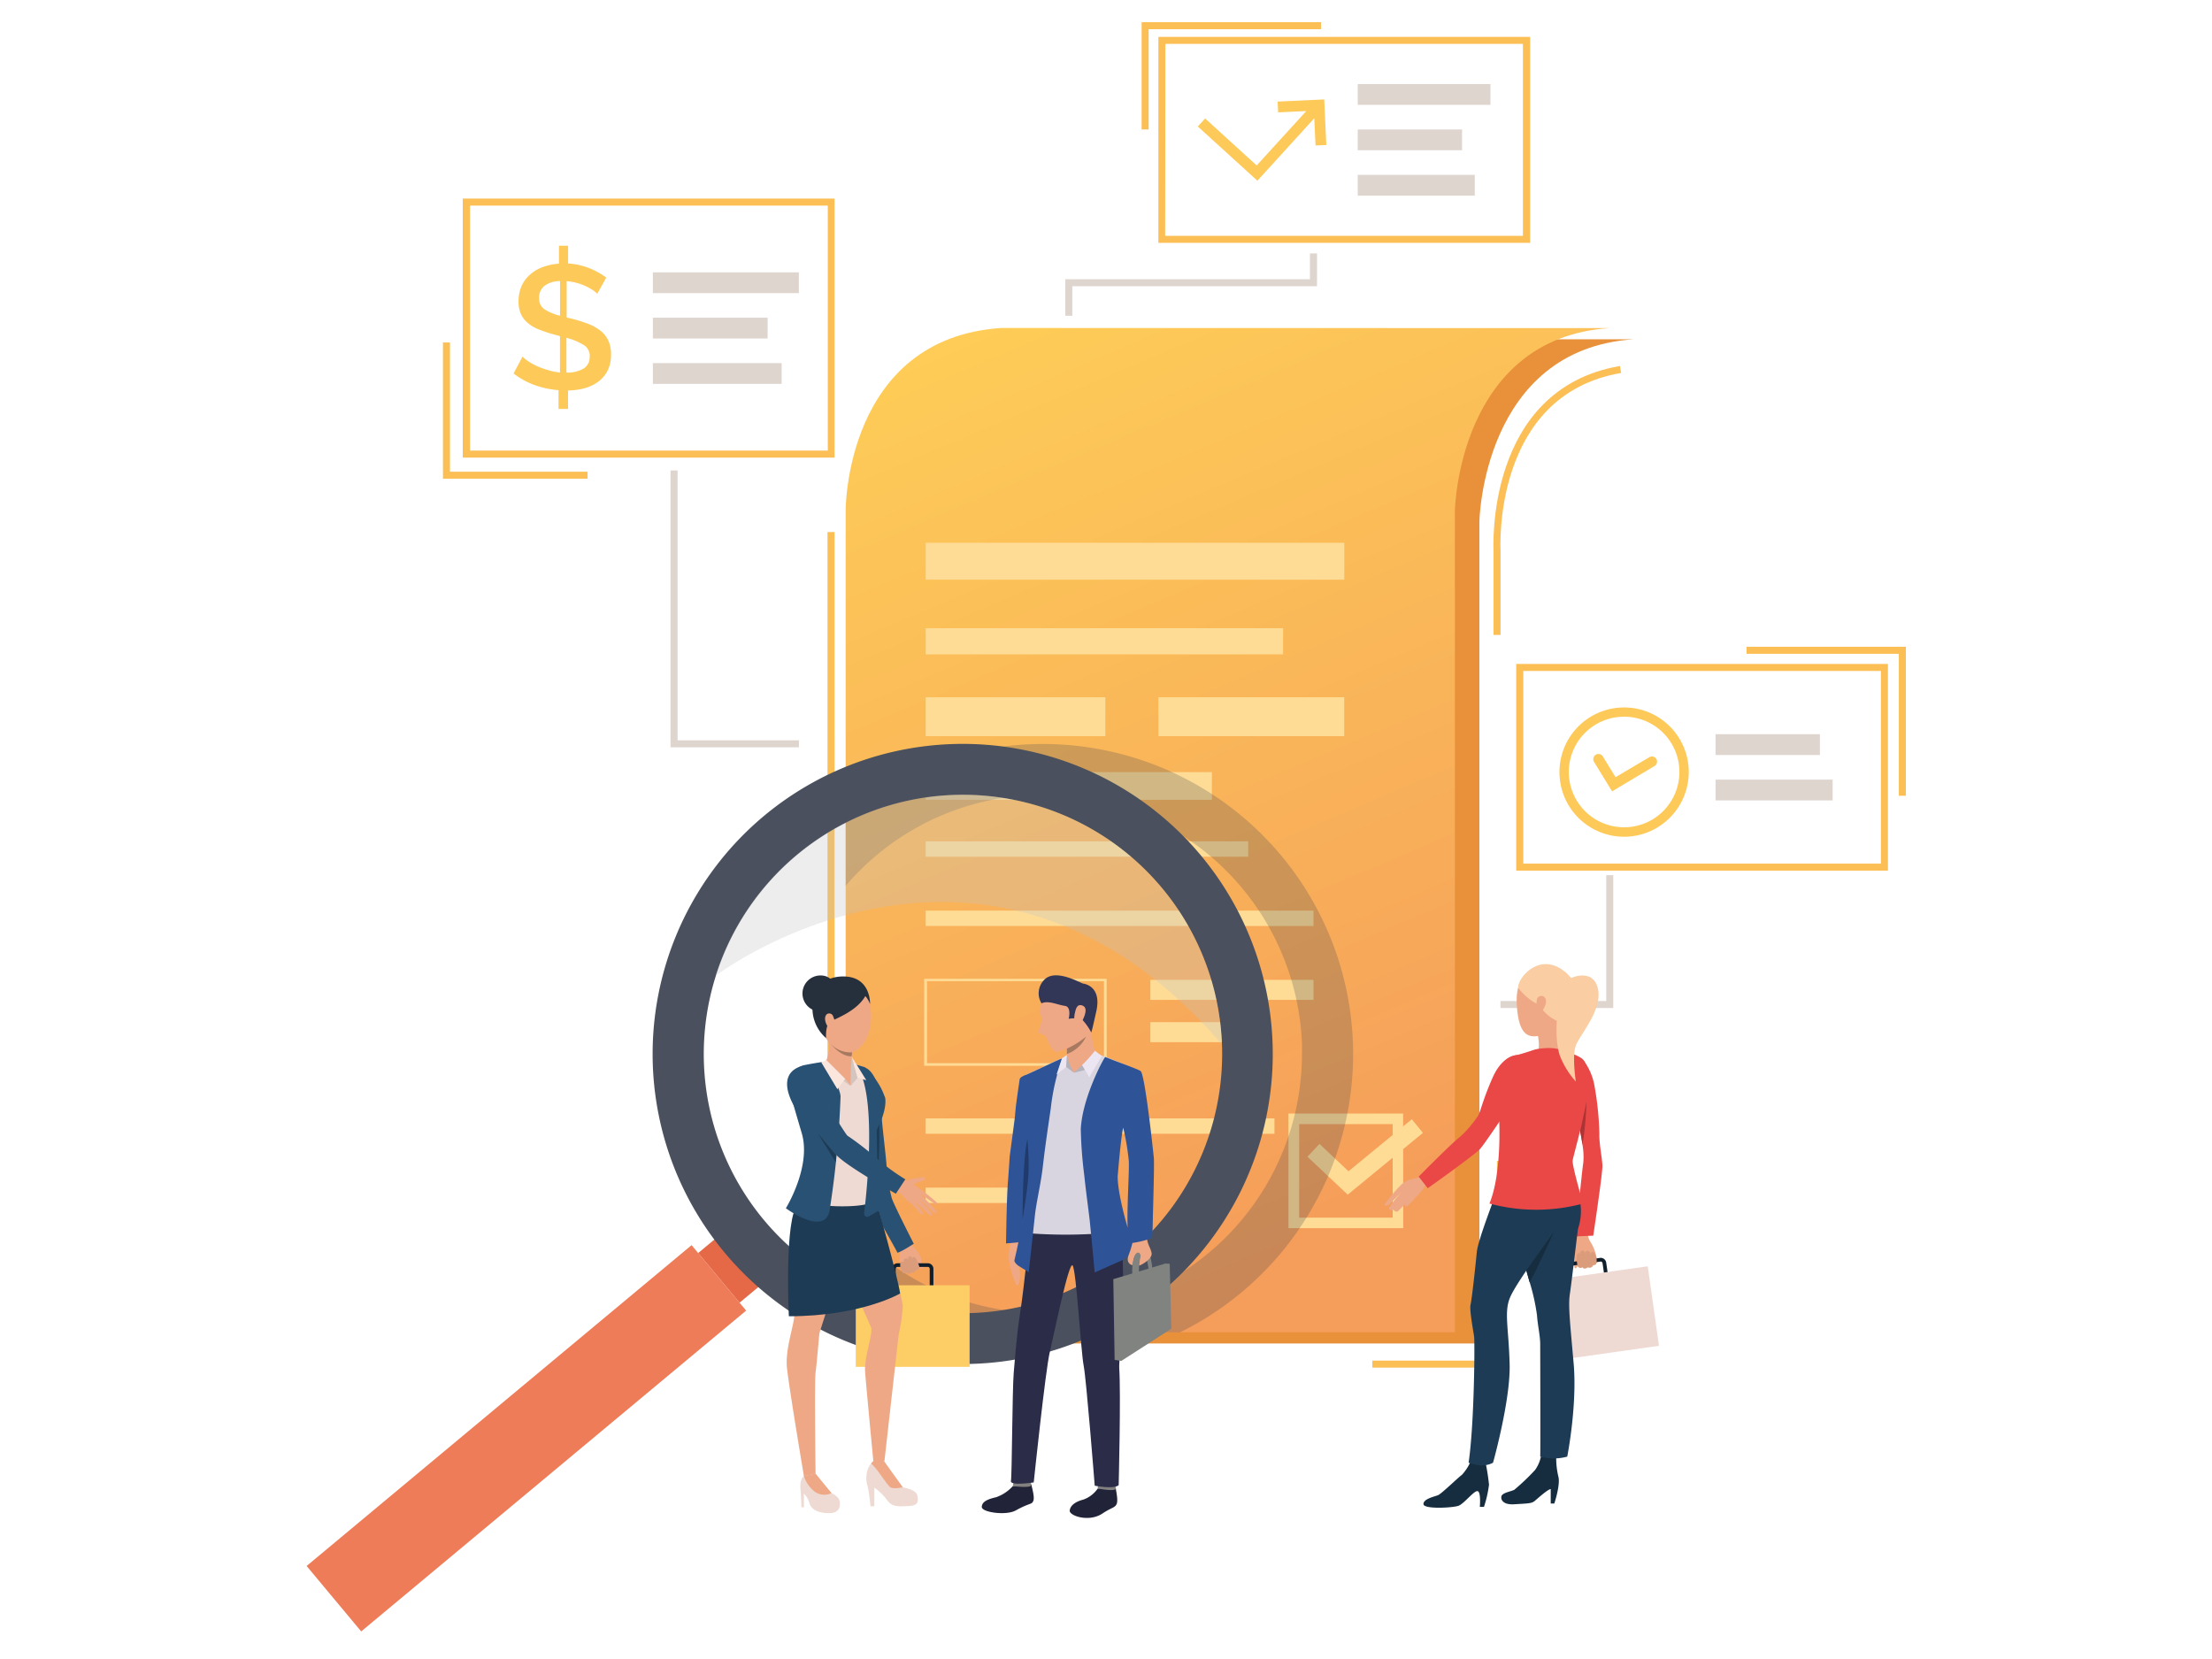 <svg xmlns="http://www.w3.org/2000/svg" xmlns:xlink="http://www.w3.org/1999/xlink" viewBox="0 0 400 300"><defs><linearGradient id="linear-gradient" x1="251.05" y1="218.42" x2="173.82" y2="36.83" gradientUnits="userSpaceOnUse"><stop offset="0" stop-color="#f59d5a"/><stop offset="1" stop-color="#ffd257"/></linearGradient></defs><g style="isolation:isolate"><g id="Layer_1" data-name="Layer 1"><path d="M295.49,61.35H185.43c-28.24,1.88-28.11,33-28.11,33h0V242.94h110.2V94.33S268.05,63.12,295.49,61.35Z" style="fill:#e8913a"/><rect x="149.64" y="96.21" width="1.27" height="114.38" style="fill:#fbbf56"/><path d="M276.7,43.91H209.47V6.67H276.7Zm-66-1.27h64.69V7.94H210.74Z" style="fill:#fbbf56"/><path d="M150.91,82.75H83.68V35.91h67.23ZM85,81.48h64.69V37.18H85Z" style="fill:#fbbf56"/><path d="M341.4,157.44H274.18V120.06H341.4Zm-65.95-1.27h64.68V121.33H275.45Z" style="fill:#fbbf56"/><path d="M291.09,59.33c-27.44,1.78-28,33-28,33V240.92H152.92V92.31s-.13-31.1,28.11-33Z" style="fill:url(#linear-gradient)"/><rect x="167.39" y="98.15" width="75.7" height="6.68" style="fill:#ffdc95"/><rect x="167.39" y="113.6" width="64.63" height="4.73" style="fill:#ffdc95"/><rect x="167.39" y="126.09" width="32.49" height="7.03" style="fill:#ffdc95"/><rect x="209.48" y="126.09" width="33.6" height="7.03" style="fill:#ffdc95"/><rect x="167.39" y="139.62" width="51.76" height="5.01" style="fill:#ffdc95"/><rect x="167.39" y="152.14" width="58.32" height="2.78" style="fill:#ffdc95"/><rect x="167.39" y="164.67" width="70.13" height="2.78" style="fill:#ffdc95"/><path d="M200.12,192.73h-33V177h33Zm-32.49-.47h32V177.43h-32Z" style="fill:#ffdc95"/><rect x="208.02" y="177.19" width="29.5" height="3.62" style="fill:#ffdc95"/><rect x="208.02" y="184.84" width="20.91" height="3.62" style="fill:#ffdc95"/><rect x="167.39" y="202.24" width="63.07" height="2.78" style="fill:#ffdc95"/><rect x="167.39" y="214.76" width="33.22" height="2.78" style="fill:#ffdc95"/><path d="M291.51,143.1l-3.25-5.32a.92.92,0,0,1,1.58-1l2.3,3.76,6.11-3.61a.92.92,0,0,1,1.27.32.93.93,0,0,1-.33,1.27Z" style="fill:#fdc958"/><path d="M293.69,151.31a11.69,11.69,0,1,1,11.69-11.69A11.71,11.71,0,0,1,293.69,151.31Zm0-21.71a10,10,0,1,0,10,10A10,10,0,0,0,293.69,129.6Z" style="fill:#fdc958"/><polygon points="237.66 21.39 237.89 26.31 239.84 26.22 239.46 17.98 231.04 18.37 231.13 20.32 236.22 20.08 227.25 29.92 217.92 21.42 216.6 22.87 227.38 32.68 237.66 21.39" style="fill:#fdc958"/><path d="M108,53.12a4.73,4.73,0,0,0-.85-.69,9.44,9.44,0,0,0-1.28-.7,10.13,10.13,0,0,0-3.4-.89l0,6.59.6.12a26.71,26.71,0,0,1,3.1.94,8.68,8.68,0,0,1,2.33,1.25,5,5,0,0,1,1.48,1.8,5.81,5.81,0,0,1,.51,2.59,6.35,6.35,0,0,1-.61,2.88,5.74,5.74,0,0,1-1.68,2,7.61,7.61,0,0,1-2.48,1.19,11.87,11.87,0,0,1-3,.41v3.34H101v-3.4a16.14,16.14,0,0,1-4.35-.93,13.68,13.68,0,0,1-3.78-2.09l1.63-3.05a5.63,5.63,0,0,0,1,.83,11.58,11.58,0,0,0,1.55.87,15.42,15.42,0,0,0,2,.73,12.2,12.2,0,0,0,2.21.46l0-6.59-.4-.11-.4-.11a27.67,27.67,0,0,1-2.94-.95,7.19,7.19,0,0,1-2.07-1.2,4.72,4.72,0,0,1-1.26-1.64,5.59,5.59,0,0,1-.42-2.28,6.91,6.91,0,0,1,.55-2.77,6,6,0,0,1,1.54-2.07,7,7,0,0,1,2.31-1.36,10.51,10.51,0,0,1,2.91-.61V44.44h1.65v3.21a12.32,12.32,0,0,1,3.82.84,13.94,13.94,0,0,1,3.08,1.7Zm-10.5.79a2.28,2.28,0,0,0,.93,2,9.12,9.12,0,0,0,2.84,1.18l0-6.26a4.65,4.65,0,0,0-2.86.89A2.75,2.75,0,0,0,97.48,53.91Zm9.15,10.59a2.34,2.34,0,0,0-1.1-2.12,12,12,0,0,0-3.12-1.3l0,6.3a5.88,5.88,0,0,0,3.14-.75A2.41,2.41,0,0,0,106.63,64.5Z" style="fill:#fdc958"/><rect x="118.06" y="49.25" width="26.4" height="3.76" style="fill:#dfd5cf"/><rect x="118.06" y="57.45" width="20.75" height="3.76" style="fill:#dfd5cf"/><rect x="118.06" y="65.66" width="23.29" height="3.76" style="fill:#dfd5cf"/><rect x="310.23" y="132.77" width="18.87" height="3.76" style="fill:#dfd5cf"/><rect x="310.23" y="140.98" width="21.17" height="3.76" style="fill:#dfd5cf"/><rect x="245.52" y="15.2" width="24" height="3.76" style="fill:#dfd5cf"/><rect x="245.52" y="23.41" width="18.87" height="3.76" style="fill:#dfd5cf"/><rect x="245.52" y="31.62" width="21.17" height="3.76" style="fill:#dfd5cf"/><polygon points="291.73 182.28 271.33 182.28 271.33 181.01 290.46 181.01 290.46 158.26 291.73 158.26 291.73 182.28" style="fill:#dfd5cf"/><polygon points="193.91 57.1 192.64 57.1 192.64 50.49 236.88 50.49 236.88 45.83 238.16 45.83 238.16 51.76 193.91 51.76 193.91 57.1" style="fill:#dfd5cf"/><polygon points="144.47 135.14 121.25 135.14 121.25 85.07 122.53 85.07 122.53 133.87 144.47 133.87 144.47 135.14" style="fill:#dfd5cf"/><path d="M271.35,114.82h-1.27V99.68c0-.25-1.64-29.27,22.86-33.5l.21,1.26c-23.37,4-21.82,31.92-21.8,32.2Z" style="fill:#fbbf56"/><polygon points="344.64 143.9 343.37 143.9 343.37 118.23 315.83 118.23 315.83 116.96 344.64 116.96 344.64 143.9" style="fill:#fbbf56"/><polygon points="106.25 86.57 80.1 86.57 80.1 61.93 81.37 61.93 81.37 85.3 106.25 85.3 106.25 86.57" style="fill:#fbbf56"/><polygon points="207.71 23.41 206.44 23.41 206.44 4.01 238.89 4.01 238.89 5.28 207.71 5.28 207.71 23.41" style="fill:#fbbf56"/><polygon points="271.97 247.31 248.16 247.31 248.16 246.04 270.7 246.04 270.7 209.94 271.97 209.94 271.97 247.31" style="fill:#fbbf56"/><path d="M253.75,222.09H233V201.37h20.73Zm-18.82-1.9h16.91V203.27H234.93Z" style="fill:#ffdc95"/><polygon points="243.71 216.03 236.43 209.17 238.61 206.86 243.85 211.8 255.3 202.4 257.31 204.86 243.71 216.03" style="fill:#ffdc95"/><path d="M237.09,162.43a56.13,56.13,0,0,0-84.17-15.11v12.87a46.88,46.88,0,0,1,82.52,28.62q0,.87,0,1.74A46.88,46.88,0,0,1,152.92,221v12.87a55.27,55.27,0,0,0,11,7.06h49.46c1.16-.57,2.3-1.18,3.43-1.84A56.08,56.08,0,0,0,237.09,162.43Z" style="fill:#40444f;opacity:0.24;mix-blend-mode:hard-light"/><rect x="49.87" y="252.38" width="90.62" height="15.41" transform="translate(334.82 398.94) rotate(140.19)" style="fill:#ef7c59"/><rect x="129.43" y="223.68" width="4.84" height="11.69" transform="translate(380.09 321.43) rotate(140.19)" style="fill:#e66947"/><path d="M125.6,218.75a56.07,56.07,0,1,0,20.33-76.65A56.07,56.07,0,0,0,125.6,218.75Zm8-4.62a46.87,46.87,0,1,1,87.37-25.32h0a46.87,46.87,0,0,1-87.37,25.32Z" style="fill:#4a505d"/><path d="M129.4,176.45s48.81-37.06,91.53,12.36h0a46.87,46.87,0,0,0-91.53-12.36Z" style="fill:#c3c2c2;opacity:0.3"/><path d="M257.29,212.7a9.08,9.08,0,0,1-1.87.48,4.68,4.68,0,0,0-2.28,1.29,35.25,35.25,0,0,0-2.8,3.35c0,.33.63.22.85,0s2.37-2.39,2.37-2.39a24.24,24.24,0,0,0-2.39,3c0,.32.38.58.82.31a.56.56,0,0,0,1,.09l1.25-1.24s-.53.76.17.54c.37-.12,1.6-1.69,1.95-1.93a18,18,0,0,0,1.67-2.25Z" style="fill:#eea886"/><path d="M265.83,264.51a8.84,8.84,0,0,1-1.47,2.19c-.55.36-3.65,3.38-4.29,3.66s-2.69.66-2.66,1.63,5.29.67,6.31.31,2.75-2.69,3.44-2.66.44,2.85.44,2.85h.75a21.29,21.29,0,0,0,.91-4,38.44,38.44,0,0,0-.61-3.94Z" style="fill:#162d40"/><path d="M278.65,263.38a6.36,6.36,0,0,1-1.06,2.44,40,40,0,0,1-3.77,3.59c-.62.29-1.83.49-2.2.95s-.15,1.81,2.2,1.66,3.13-.12,3.69-.59,2.37-2.11,2.91-2.16v2.61h.65s1.14-3.42.73-4.87a14.42,14.42,0,0,1-.39-3.4Z" style="fill:#162d40"/><path d="M277.72,185.88s1.07,2.77.24,4.91c0,0,3.94-.25,4.09-.7s-.16-4.59.38-5.82S277.72,185.88,277.72,185.88Z" style="fill:#eea886"/><path d="M284.86,223a3.13,3.13,0,0,0-.2,1,4.77,4.77,0,0,1-.24,1.25,12.35,12.35,0,0,0-.21,2,8.39,8.39,0,0,1,.47,1.23c0,.29-.05.87.2.86s.45-.53.45-.53,0,.26.24.31a.6.6,0,0,0,.62-.11s.2.25.39.25a.79.79,0,0,0,.59-.22.75.75,0,0,0,.49.06.67.67,0,0,0,.46-.44s.48,0,.57-.25a2.42,2.42,0,0,0,.06-.69,7.63,7.63,0,0,0-1.15-3.15,3.39,3.39,0,0,1-.4-2.61Z" style="fill:#eea886"/><path d="M283.62,232.75l-.49-3.38a1,1,0,0,1,.84-1.12l5.35-.78a1,1,0,0,1,1.13.84l.49,3.37a1,1,0,0,1-.85,1.13l-5.34.78A1,1,0,0,1,283.62,232.75Zm.45-3.84a.33.33,0,0,0-.28.37l.49,3.37a.33.33,0,0,0,.37.28l5.35-.78a.33.33,0,0,0,.28-.37l-.49-3.37a.34.34,0,0,0-.37-.28Z" style="fill:#101f2c"/><rect x="278.41" y="231.4" width="19.94" height="14.52" transform="matrix(-0.99, 0.14, -0.14, -0.99, 608.02, 433.47)" style="fill:#eedad3"/><path d="M285.24,228.75s-.32-1.6,0-2,.51.14.51.14-.16-.56.28-.74.57.5.57.5a.47.47,0,0,1,.49-.46c.49,0,.48.57.48.57s.36-.65.74-.18a2.43,2.43,0,0,1,.35,1.95s-.1.27-.57.25a.65.65,0,0,1-.95.38s-.62.54-1,0A.56.56,0,0,1,285.24,228.75Z" style="fill:#db9c7c"/><path d="M277.34,189.86s-2.33.8-3.39,1-3.25,1.24-3.07,5.06a75.72,75.72,0,0,0,1.07,8.78,33.6,33.6,0,0,1-.3,7.86,30.43,30.43,0,0,0,12.16,0,26.31,26.31,0,0,1-1.13-4.36c0-.9,3.88-8.28,4.06-9.44s1-6.31-.81-7.44-3.19-1-3.94-1.49S278.43,189.49,277.34,189.86Z" style="fill:#e94847"/><path d="M274.34,190.79s-2.57-.07-4.39,4-2.27,6.4-2.69,7a19.5,19.5,0,0,1-3.32,3.85c-1.43,1.08-7.4,7.13-7.4,7.13l1.64,2.1s8.6-6.09,9.5-7.14,6.34-9,6.66-10.16S277.18,192,274.34,190.79Z" style="fill:#e94847"/><path d="M289.77,210.83c0,1.61-1.66,12.62-1.66,12.62l-3.16.13s1-10.91,1.37-13.42a12.43,12.43,0,0,0-.16-3.15h0c-.11-.8-.26-1.64-.42-2.44-.44-2.21-.94-4.14-.94-4.14s-2.86-9.4,1.53-8.71a10.77,10.77,0,0,1,2,4.63,55.15,55.15,0,0,1,.89,8.7C289.14,206.7,289.76,209.64,289.77,210.83Z" style="fill:#e94847"/><path d="M271.65,212.59a26.9,26.9,0,0,0-1.1,3c-.09.61-3.28,8.53-3.5,10.85s-.9,8.61-1.13,9.5.53,4.9.65,5.8.06,15.53-1,22.76c0,0,2.51,1.08,4.42,0,0,0,3.17-11.29,3-17.8s-1-9.26,0-11.89,6.93-10.52,7.53-11.35,4.34-5.46.79-10.47S271.65,212.59,271.65,212.59Z" style="fill:#1d3b54"/><path d="M283.88,234c-.31,2.09,0,4.84.68,12.49s-1.15,16.91-1.15,16.91a9.17,9.17,0,0,1-4.89,0c.06-.54,0-18.64,0-20.26s-.46-3.44-.58-5.29a37.62,37.62,0,0,0-1.33-6l-.6-2.12h0q-.17-.59-.33-1.14c-.93-3.22-2.18-15.68-2.18-15.68s6.94-5.59,10.31-.33,1.64,9.08,1.53,9.74S284.2,231.89,283.88,234Z" style="fill:#1d3b54"/><path d="M271.11,202.81s.47,9.41-1.77,14.83a32.59,32.59,0,0,0,16.94,0s-2-6.74-1.89-7.78,3.74-12.92,2.64-15.71S272.21,194,271.11,202.81Z" style="fill:#e94847"/><path d="M279.93,175c-1.67-.19-6,.15-5.65,6.63s2.69,6.09,5.05,5.41,5.17-5.71,5.17-7.05S284.68,175.51,279.93,175Z" style="fill:#eea886"/><path d="M274.52,178.64s1.88,2.39,3.76,3a7.36,7.36,0,0,0,4,3.25s5.4-5.16.85-9.05S274.49,176.66,274.52,178.64Z" style="fill:#fbcda3"/><path d="M277.93,180.71a.81.81,0,0,1,1.45-.27c.61.81-.5,2.69-.92,2.69S277.69,182.06,277.93,180.71Z" style="fill:#eea886"/><path d="M283.89,177c.13-.2,4.22-2,5.07,1.81s-3.29,8.33-4,10.26,0,6.5,0,6.5a15.08,15.08,0,0,1-2.92-4.76C281.19,188.15,280.91,181.5,283.89,177Z" style="fill:#fbcda3"/><path d="M281,222.74c-.05.12-3.51,7.79-4.4,9.12l-.6-2.12h0Z" style="fill:#162d40"/><path d="M286.88,199.18a56.19,56.19,0,0,1-.72,7.83c-.11-.8-.26-1.64-.42-2.44C285.76,204.46,286.76,199.94,286.88,199.18Z" style="fill:#ac3435"/><path d="M164.28,224.13a2.87,2.87,0,0,1,.57.79,4.52,4.52,0,0,0,.69.92,11.06,11.06,0,0,1,1,1.59,7.78,7.78,0,0,0,.09,1.19c.11.23.39.69.18.77s-.58-.25-.58-.25a.32.32,0,0,1-.07.35.47.47,0,0,1-.57.08s-.05.36-.21.43a.53.53,0,0,1-.56,0,.65.65,0,0,1-.39.31.56.56,0,0,1-.54-.23s-.39.17-.56,0a1.69,1.69,0,0,1-.33-.47,7,7,0,0,1-.3-3,2.74,2.74,0,0,0-.78-2.22Z" style="fill:#eea886"/><path d="M167.79,233.9H162.3a1,1,0,0,1-1-1v-3.46a1,1,0,0,1,1-1h5.49a1,1,0,0,1,1,1v3.46A1,1,0,0,1,167.79,233.9Zm-5.49-4.8a.33.33,0,0,0-.33.33v3.46a.33.33,0,0,0,.33.33h5.49a.33.33,0,0,0,.33-.33v-3.46a.33.33,0,0,0-.33-.33Z" style="fill:#101f2c"/><rect x="154.75" y="232.42" width="20.59" height="14.75" style="fill:#fdcd66"/><path d="M156.3,193s-1.06,0-1.51,3.17.41,4.47.51,5.78,1.64,9.79,1.68,10.16.25,4.89.85,6.08,5,8,5.07,8.32,2.14-1.18,2.14-1.18-3.46-7.26-3.66-8.08-1.6-5.06-1.38-6.35-.62-8.41-.54-9.2S158.32,193.43,156.3,193Z" style="fill:#eea886"/><path d="M156.3,193s-1.06,0-1.51,3.17a12.9,12.9,0,0,0,.23,5.65c.26,1.29,1.13,9.19,1.18,9.56s1.08,5.14,1.63,6.81c.41,1.28,4.35,7.94,4.41,8.28s3-1.56,3-1.56-3.84-7.5-4-8.33a32.89,32.89,0,0,1-.88-5c0-1.54-1-9.09-.91-9.88S159.24,194,156.3,193Z" style="fill:#295173"/><path d="M147.48,266.49a30.8,30.8,0,0,0,2.57,3.38s1.71.6,1.81,1.75c.07.76,0,2-1.94,2s-3.2-.62-3.55-1.8a3.61,3.61,0,0,0-1-1.71v2.47h-.44s-.11-2.38-.14-2.82-.31-2.13.61-2.87A2.56,2.56,0,0,1,147.48,266.49Z" style="fill:#eedad3"/><path d="M159.93,264.31a7.9,7.9,0,0,0,.92,1.53c.44.58,1.81,2.93,2.41,3.1s2.47.49,2.63,1.53.25,1.78-1.59,1.87-3,.19-3.91-1.1a9.54,9.54,0,0,0-2.28-2.22v3.36h-.71a30.58,30.58,0,0,0-.52-3.74c-.19-.25-.69-2.94,1-4.33S159.93,264.31,159.93,264.31Z" style="fill:#eedad3"/><path d="M146.24,213.85a17.06,17.06,0,0,0-2.94,6.59c-.63,3.58.37,15.58.34,17.35s-1.67,6.17-1.34,9.5,3.07,19.63,3.07,19.63l2.11-.43s-.21-16.9,0-18.3.61-6.49.7-7.07,5.22-15.69,5.22-18.27S151.83,209.64,146.24,213.85Z" style="fill:#eea886"/><path d="M157.89,215s3.81,14.54,4.26,16.55a41.38,41.38,0,0,1,1.11,4.53,29.73,29.73,0,0,1-.74,5.17l-2.59,23h-2s-1.29-13.45-1.49-16.16,1.48-6.91,1.07-8.06-6.62-14.43-6.62-14.43S146.15,210.81,157.89,215Z" style="fill:#eea886"/><path d="M150.37,270a3,3,0,0,1-3.05-.26,5.93,5.93,0,0,1-1.95-2.83l2.11-.43Z" style="fill:#eea886"/><path d="M163.26,268.94s-1.64.41-2.27,0-2.77-4-3.48-4.25c0,0,.68-1.4,2.42-.38C159.93,264.31,162.8,268.34,163.26,268.94Z" style="fill:#eea886"/><path d="M162.77,233.9s-7,4.12-20.12,4.12c0,0-.75-15.22,1.16-19.5s14.57-1.62,14.57-1.62S162.32,230.75,162.77,233.9Z" style="fill:#1d3b54"/><path d="M153.2,191.81a21.19,21.19,0,0,0,2.75,1.1c.7.15,3.44,3.71,3.92,5s0,3.25-1,5.53,0,3.06-.5,5.34a53.06,53.06,0,0,0-.77,8.41c.09,1.27-11.43,1.51-14.06-.8,0,0,2.65-4,3-4.52s.05-3.65-.26-4.44-2.38-7.52-2.38-7.52-1.69-5.17-.16-6.36c1.33-1,4.95-1.39,5.6-1.62A10.9,10.9,0,0,1,153.2,191.81Z" style="fill:#eedad3"/><path d="M153.85,196.35l1.24-1.45L154,191.09A25.46,25.46,0,0,0,153.85,196.35Z" style="fill:#d6c5be"/><path d="M150.64,177.37c1.21-.42,5.65-1.47,6.69,4.21s-2.09,9.72-5,8.65-4.66-5-4.83-8A4.48,4.48,0,0,1,150.64,177.37Z" style="fill:#eea886"/><path d="M157.33,181.58s.22-4.86-4.61-5-6.13,3.81-5.74,6.71a7.12,7.12,0,0,0,2.4,4.43s-.18-2.35.76-2.95,4.7-1.83,6.34-4.65A4.25,4.25,0,0,1,157.33,181.58Z" style="fill:#262f3c"/><path d="M151.31,181.07a3.26,3.26,0,1,1-1.91-4.51A3.48,3.48,0,0,1,151.31,181.07Z" style="fill:#262f3c"/><path d="M154.18,189.46a49.52,49.52,0,0,0-.33,4.95s-2.11,2.12-4.51-2.47a6.31,6.31,0,0,0,.25-4.47C148.82,184.89,154.18,189.46,154.18,189.46Z" style="fill:#eea886"/><polygon points="153.85 194.41 153.85 196.35 151.42 194.53 153.85 194.41" style="fill:#eea886"/><polygon points="153.85 196.35 152.84 195.1 149.44 191.71 148.34 192.77 153.85 196.35" style="fill:#d6c5be"/><path d="M149,192s2.85,4.33,3,6.24a171.86,171.86,0,0,1-2,20.76c-1,4.59-7.89-.51-7.89-.51s4.66-7.54,2.87-13.58-2.44-8.45-2.44-8.45.62-3.36,2.8-3.83C147.19,192.25,149,192,149,192Z" style="fill:#295173"/><path d="M160.06,198.49s.52,1.83-1.49,5.86c0,0,0,5.15.09,6.76s.44,7.7.44,7.7l-2,1.16a.56.56,0,0,1-.84-.55c.56-4.63,2.39-22.21-1.56-26.94l1.59.47A12.84,12.84,0,0,1,160.06,198.49Z" style="fill:#295173"/><path d="M150.63,183.71a.74.74,0,0,0-1.1-.32c-.34.26-.54,1,0,2S152,187.08,150.63,183.71Z" style="fill:#eea886"/><polygon points="155.09 194.9 156.65 195.33 154.02 191.09 155.09 194.9" style="fill:#fbe6de"/><polygon points="152.84 195.1 151.42 196.96 148.5 192.09 149.44 191.71 152.84 195.1" style="fill:#fbe6de"/><path d="M154.09,190.29,154,191s-1.68.32-3.88-2.36A4.78,4.78,0,0,0,154.09,190.29Z" style="fill:#a77961"/><path d="M162.74,213.14s1,.63,1.55.28a3.65,3.65,0,0,1,1.59-.36c.35,0,1.39-.47,1.42,0s-1.69.82-2,1,1.17.89,1.34,1.24-1.2,2.79-2.17,2.16-1.61-1.94-1.81-2a6.73,6.73,0,0,1-.73-.42Z" style="fill:#eea886"/><path d="M144,193.34a2.78,2.78,0,0,1,2.56.93,13.29,13.29,0,0,1,2.09,4c.31.68,4.24,6.95,4.46,7.09s4.22,3.37,6,5.09a32.3,32.3,0,0,0,5.33,3.65L163.12,216s-10.71-5.71-12.07-7.8-6.77-7.88-6.77-7.88S141.05,195.45,144,193.34Z" style="fill:#eea886"/><path d="M166.41,215.05a26.75,26.75,0,0,1,3,2.42c.07.3-.06.45-.33.26s-2.83-2-2.83-2,3,3.07,3.09,3.31-.16.44-.32.35-3.28-3-3.28-3,2.77,2.88,2.81,3.1a.28.28,0,0,1-.46.23l-2.94-2.73a16.13,16.13,0,0,1,1.8,2.43c-.05.13-.23.4-.7-.19s-1.72-1.86-1.72-1.86Z" style="fill:#eea886"/><path d="M159,203.33a94.73,94.73,0,0,1-.3,9.55l-.17-8.53Z" style="fill:#1d3b54"/><path d="M144.68,192.87a4.17,4.17,0,0,1,2,1.4,13.53,13.53,0,0,1,2.09,4c.31.68,4.23,6.95,4.46,7.09a50.59,50.59,0,0,1,5.31,4.12,38.5,38.5,0,0,0,5.17,3.78L162,215.86s-9.44-5.23-10.94-7.22-7.3-8.38-7.3-8.38S140,194.57,144.68,192.87Z" style="fill:#295173"/><path d="M166.22,229s-.37-1.44-.83-1.65-.36.31-.36.31-.09-.52-.52-.49-.27.64-.27.64a.44.44,0,0,0-.59-.2c-.4.19-.16.66-.16.66s-.55-.39-.68.14a2.21,2.21,0,0,0,.47,1.74s.19.18.57,0a.59.59,0,0,0,.93-.05s.73.19.8-.42C165.58,229.64,166.36,229.81,166.22,229Z" style="fill:#db9c7c"/><path d="M151.12,210.15l-3.23-5.22,3,3.6.31.38S151.16,210,151.12,210.15Z" style="fill:#1d3b54"/><path d="M184.84,222.72a16.79,16.79,0,0,0,.61,2.05,27.83,27.83,0,0,1,.27,4.22c0,.36-.25.15-.37-.09s-.29-1.27-.5-1.88-.33-.7-.42-.53a11.24,11.24,0,0,0-.06,3.19c.2.9,0,3-.48,2.69s-1.6-4.08-1.5-5.5a18.28,18.28,0,0,1,.6-3.2Z" style="fill:#eea886"/><path d="M184.39,224.63s1.56-10.34,2-12.31c.19-.89.7-3.1,1-4.92.11-.6.2-1.22.27-1.83h0c.31-2.41.39-4.61.39-4.61s1.35-6.19-2.55-6.57c0,0-1.05.33-1.11.76-.24,1.65-.78,5.22-.8,6.07,0,.69-1,7.63-1,7.87,0,.48-.26,3.69-.36,5.1-.22,3.3-.31,10.66-.31,10.66Z" style="fill:#2e5497"/><path d="M183.15,268.74a7.38,7.38,0,0,1-3,2c-1.53.35-2.6.8-2.61,1.77s4.4,1.6,6.15.62c2.61-1.45,2.88-1,3.17-1.74s-.35-2.66-.33-2.89S183.15,268.74,183.15,268.74Z" style="fill:#212338"/><path d="M198.51,269.17a5.37,5.37,0,0,1-2.59,2c-1.46.37-2.4,1.08-2.48,2s3.45,2.16,5.92.52c1.62-1.09,2.23-1,2.56-1.71s-.17-2.62-.14-2.84S198.51,269.17,198.51,269.17Z" style="fill:#212338"/><path d="M183.32,267.93a6.83,6.83,0,0,0-.17.81s3.44.42,3.34-.21-.2-1.07-.2-1.07Z" style="fill:#82817f"/><path d="M198.56,268.36s-.07.8-.05.81,3.29.63,3.27,0a5.19,5.19,0,0,0-.21-1.11Z" style="fill:#82817f"/><path d="M186.42,220.77s-1.24,12.07-1.88,16.2c-.76,4.83-1,8.82-1.23,11.32-.26,3.14-.31,18.6-.5,19.52s4.12.26,4.12.26,2.11-20.21,2.9-23.56c.74-3.11,3.46-16.53,4.13-15.68s1.51,15.66,2,18.12,2,21.71,2,21.71,3.42.68,4.33-.09c0,0,.42-16.59.1-21.2-.12-1.76,2.06-21.07-.74-28.84C200.19,214.42,186.42,220.77,186.42,220.77Z" style="fill:#2a2c48"/><path d="M207.72,222.49a9.89,9.89,0,0,1-3,.47c-.87-.16-.43-10.92-.46-13.16a58,58,0,0,0-1-6.62h0a45.67,45.67,0,0,0-1.49,7.72c0,2.49.33,12,.33,12l-3.34,1.57-11.52.33-1.68,0s.26-5.63.36-7.56c.06-1.23.3-3.42.24-5.56a19.1,19.1,0,0,0-.19-3.22c0-4.28-.28-8.52-.28-8.52-.14-1.95-.24-3.76-.3-5.46l1.48-.75c1.4-.66,3.34-1.56,4.59-2.13.73-.33,1.44-.58,1.44-.58s5-.48,5.39-.45a11.84,11.84,0,0,1,1.57.54,57.85,57.85,0,0,1,5.72,2.42c.79.57,2.47,14.11,2.55,15.06C208.26,210.33,207.72,222.49,207.72,222.49Z" style="fill:#d9d5e0"/><path d="M198.26,190.6c-.37,3.36-4.1,3.36-4.1,3.36s-1.54-1.35-1.5-2.35a.17.17,0,0,0,0-.07c0-.18.23-.41.25-.78a.76.76,0,0,0,0-.15v-.15c0-.26,0-.51,0-.68s0-.12,0-.16a.45.45,0,0,0,0-.1s.61-.63,1.37-1.39c1.33-1.32,3.17-3,3.17-2.33a.57.57,0,0,1,0,.12C197.07,187.44,198.26,190.6,198.26,190.6Z" style="fill:#eea886"/><path d="M197.91,218.34s.3,1.9.32,2.4l.64-.13s-.17-2-.28-2.35Z" style="fill:#5e686d"/><path d="M208.38,229.43s-.2-2.67-.91-3.07-.29.41-.29.41.42,1.94.52,2.72A3.82,3.82,0,0,0,208.38,229.43Z" style="fill:#808380"/><polygon points="201.32 231.31 210.73 228.49 210.88 240.13 201.56 245.91 201.32 231.31" style="fill:#808380"/><polygon points="201.56 245.91 202.75 246.11 211.81 240.28 211.52 228.53 210.73 228.49 201.56 245.91" style="fill:#808380"/><path d="M195.71,192.58,194.16,194a6.79,6.79,0,0,0,2.13-.42Z" style="fill:#b4b2bb"/><path d="M185.87,223a88.41,88.41,0,0,0,13.68,0v2.09s-9.59,1.39-14-.4Z" style="fill:#2a2c48"/><path d="M191.45,191.64l-1.39.64-3.2,1.49c-.5.24-1.12.52-1.6.72.06,1.73.14,3.57.29,5.55,0,0,.14,4.83.41,9.41a8.43,8.43,0,0,1,.09,2c-.07.9-.16,1.88-.28,2.9v0l-.09.73h0a106.69,106.69,0,0,1-2.22,12.73c-.12.37.28.71.57,1l2,1.25s.83-7.57,1.1-10.14,1.09-5.8,1.45-9h0c.47-4.12,1.1-8.14,1.44-10.54a39.73,39.73,0,0,1,2.08-9Z" style="fill:#2e5497"/><path d="M204.12,209.9c.16,2.08-.72,13.58.16,13.74a20.37,20.37,0,0,0,4.1-.55s.4-12.4.27-13.7c-.09-.95-1.6-15.14-2.39-15.71-.46-.33-3.87-1.54-5.54-2.2l-.87-.34c-.36.4-4.11,7.35-4.41,13a77.4,77.4,0,0,0,.62,8.32c.33,3.16.69,5.63,1,8.28.52,5.22.89,9.36.89,9.36l5.19-2.31c.84-.42,2-2.14,1.68-3-1.2-3.36-2.71-9.11-2.71-12.05,0,0,.58-7.23,1-8.81A43.77,43.77,0,0,1,204.12,209.9Z" style="fill:#2e5497"/><path d="M205.09,223.5s-.26,1.16-.6,2.32-.68,1.54-.52,2.2c.12.5.69.86.83.7s.18-2.11,1-2.11-.2,2.41.28,2.23,2.3-1.22,2.17-2.2-.88-1.67-.85-3.14a3.13,3.13,0,0,0-.4-1.87Z" style="fill:#eea886"/><path d="M205.7,226.53s-1.06.29-.95,3.91l1.21-.22a12.41,12.41,0,0,1,.3-3.1S206.18,226.42,205.7,226.53Z" style="fill:#808380"/><path d="M204,215.71l0,9.14a15.89,15.89,0,0,0,4.34-1l.17-12.89Z" style="fill:#2e5497"/><path d="M192.46,192.82s-.13,1.91,1.48,2a4.21,4.21,0,0,0,2.9-1.5l-2.68.69-1.63-1.38Z" style="fill:#d9d5e0"/><path d="M198,190a23.74,23.74,0,0,1-2.33,2.61l1.31,2.19,2.26-3.84Z" style="fill:#ebe6f2"/><path d="M192.78,192.94l1.38,1a11.48,11.48,0,0,1-1.24-3.2Z" style="fill:#b4b2bb"/><polygon points="192.92 190.76 192.04 191.39 191.05 194.33 192.78 192.94 192.92 190.76" style="fill:#ebe6f2"/><path d="M185.78,206a42.42,42.42,0,0,1,.19,6.5c-.21,3.1-1.06,8.06-1.06,8.06S184.9,209.68,185.78,206Z" style="fill:#203b6b"/><path d="M188.53,180.93s-1,2.37-.34,2.65-.32,2.55-.42,2.93,1,.52,1.21.73,1.2,3,2.06,3a12.85,12.85,0,0,0,5.51-2.94c.93-1.21,1.28-6.22.36-8.23S190.25,176.79,188.53,180.93Z" style="fill:#eea886"/><path d="M188.34,181.44a3.47,3.47,0,0,1,.56-4.33c2.06-2,6.52.69,7,.76s3.29.67,2.36,4.94c-.84,3.8-.92,3.9-.92,3.9a10.4,10.4,0,0,0-1.63-2.31,4.64,4.64,0,0,0-2.46-.16s.57-2.19-.7-2.35S189.54,180.84,188.34,181.44Z" style="fill:#323657"/><path d="M194.44,182.9c.08-.3.3-1.58,1.44-1s-.34,3.13-.52,3.18S193.77,185.42,194.44,182.9Z" style="fill:#eea886"/><path d="M196.4,187.45a6.29,6.29,0,0,1-3.47,3.16v-.15c0-.26,0-.51,0-.68s0-.12,0-.16A15.56,15.56,0,0,0,196.4,187.45Z" style="fill:#a77961"/></g></g></svg>